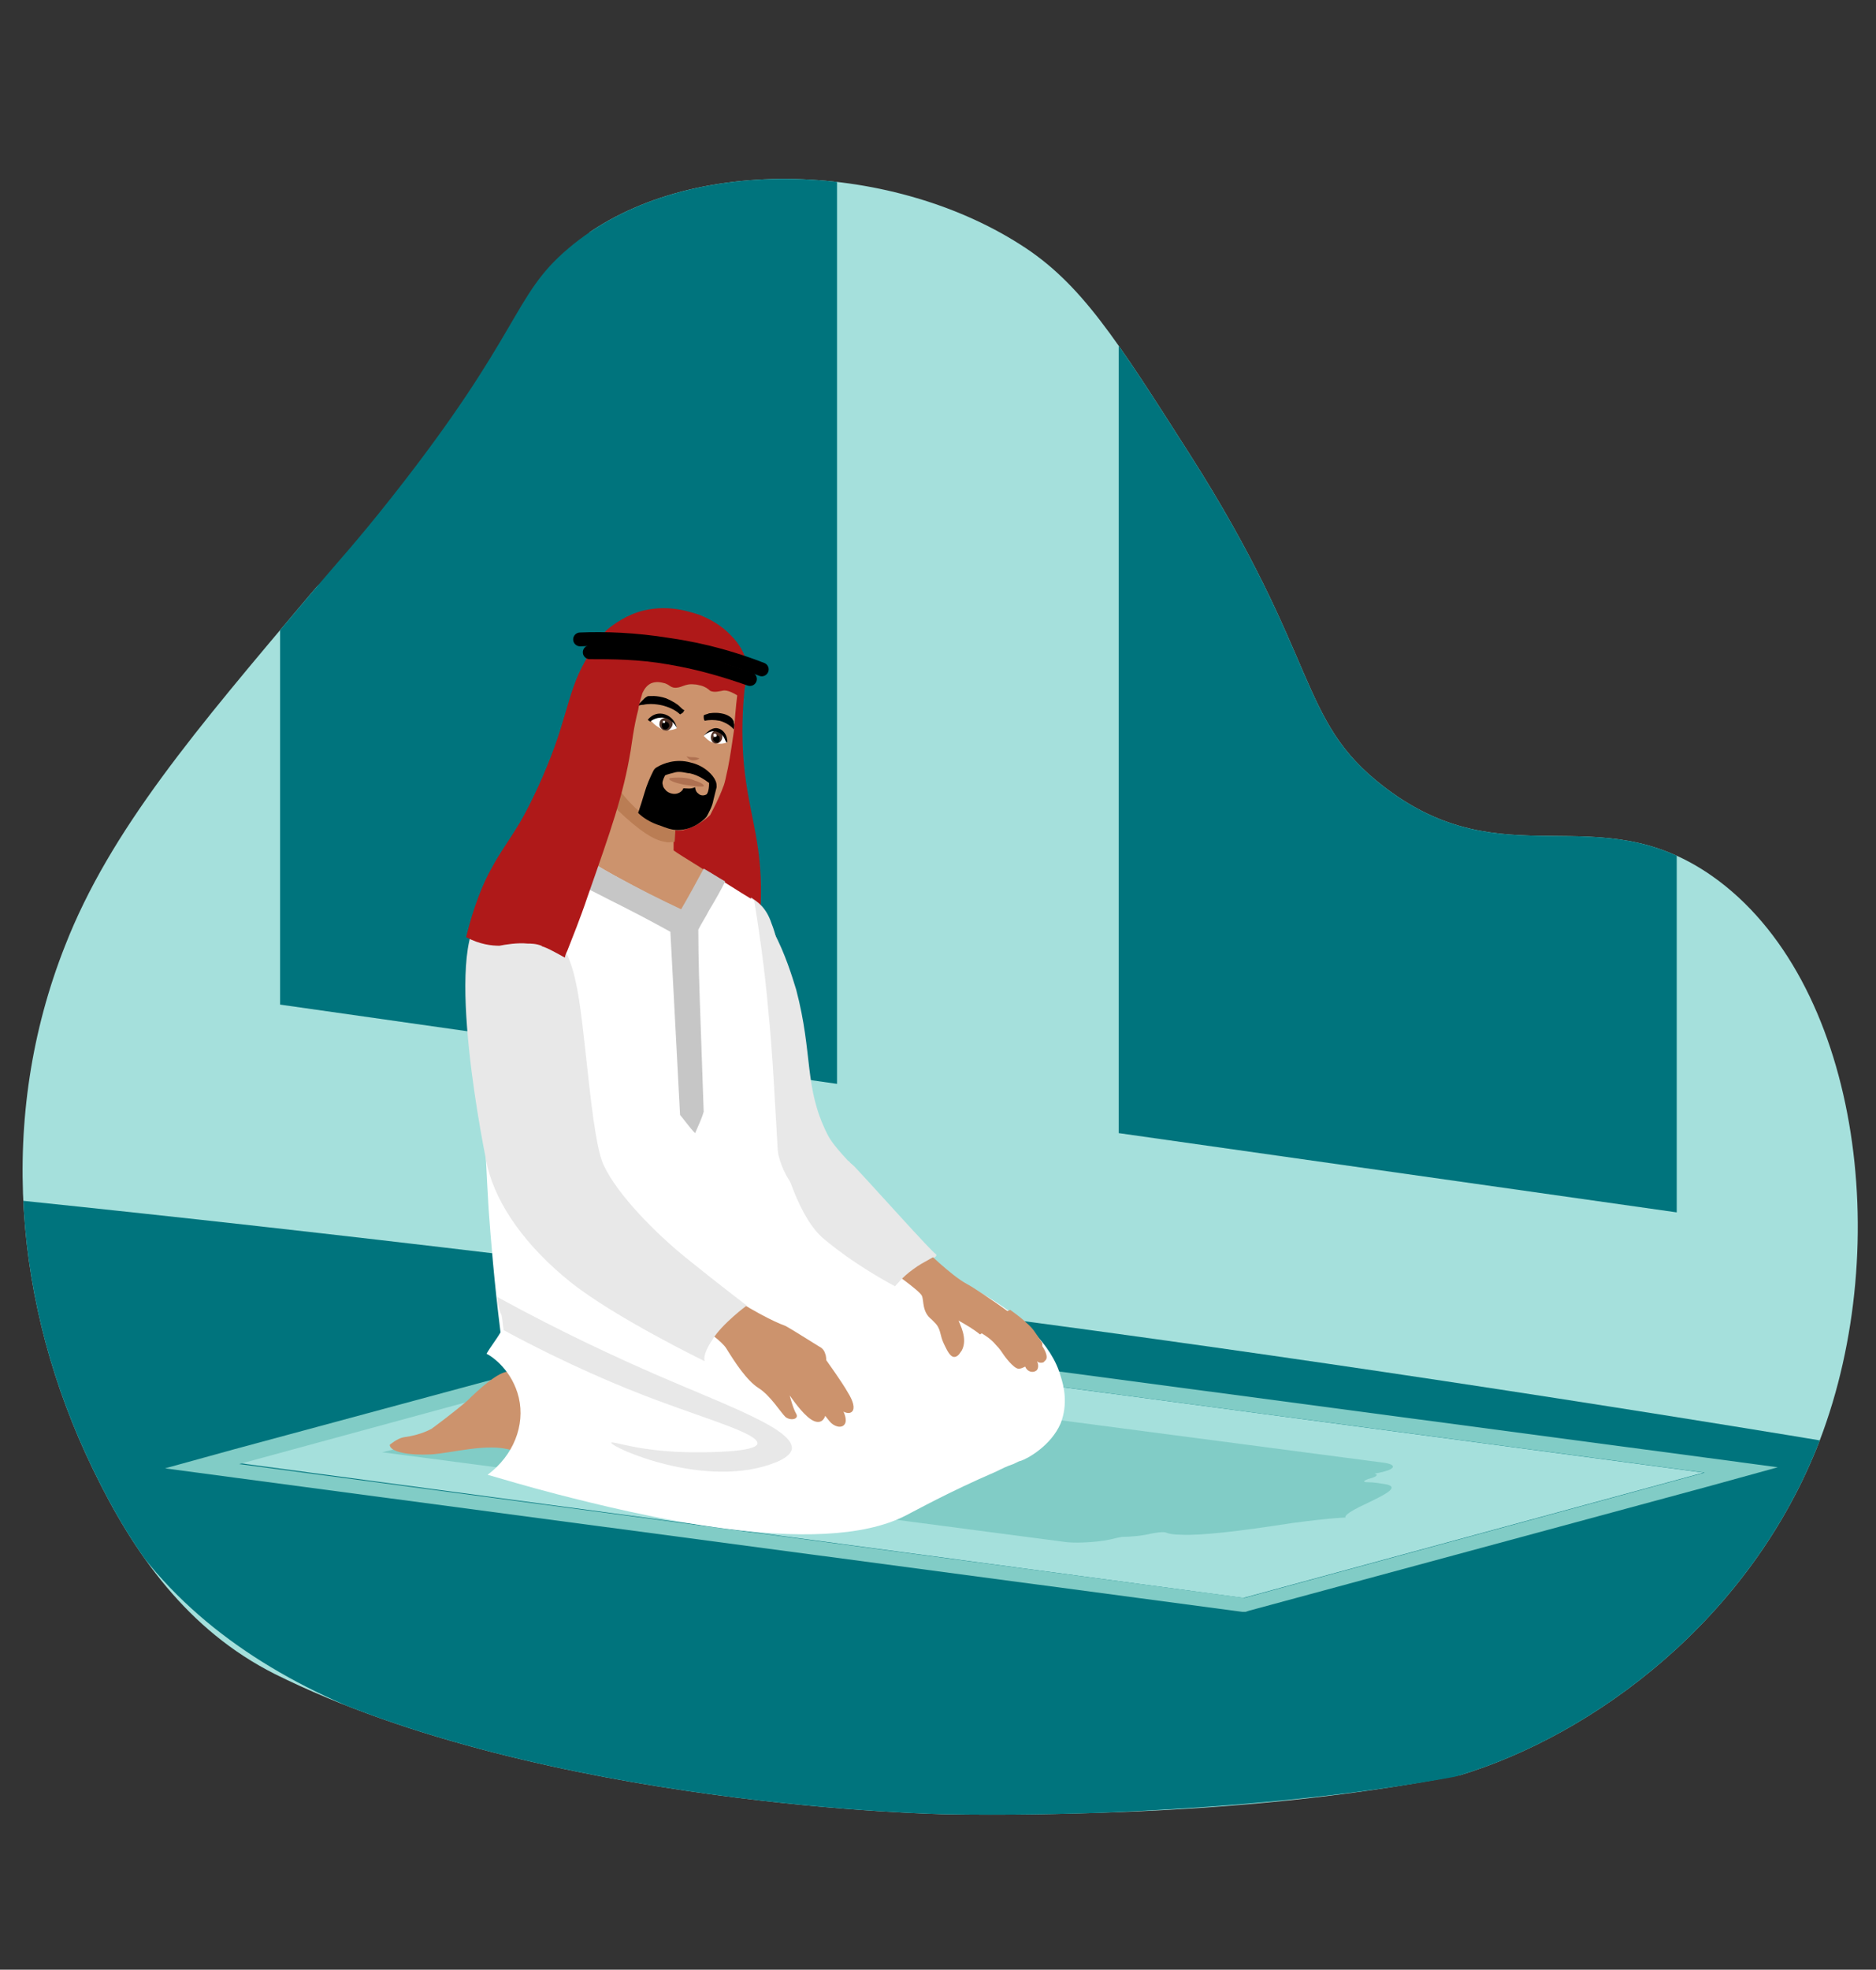 <?xml version="1.0" encoding="utf-8"?>
<!-- Generator: Adobe Illustrator 16.0.0, SVG Export Plug-In . SVG Version: 6.00 Build 0)  -->
<!DOCTYPE svg PUBLIC "-//W3C//DTD SVG 1.1//EN" "http://www.w3.org/Graphics/SVG/1.1/DTD/svg11.dtd">
<svg version="1.1" id="Layer_2" xmlns="http://www.w3.org/2000/svg" xmlns:xlink="http://www.w3.org/1999/xlink" x="0px" y="0px"
	 width="182px" height="191px" viewBox="0 0 182 191" enable-background="new 0 0 182 191" xml:space="preserve">
<rect x="0" y="0" width="182" height="191" fill="#333333" stroke="none"/>
<g>
	<g>
		<g>
			<defs>
				<path id="SVGID_1_" d="M176.54,139.682c-6.676,17.343-21.905,28.558-35.048,32.505c-8.031,2.389-17.211,2.907-32.751,3.531
					c-5.632,0.207-11.37,0.312-17.004,0.207c0,0-39.007-0.623-65.086-13.604c-8.448-4.259-13.664-11.631-17.626-19.836
					c-7.719-15.889-9.284-34.166-2.712-50.781c4.38-11.216,12.726-20.978,23.782-34.063c2.816-3.323,4.485-5.089,7.927-9.451
					c12.622-15.992,11.682-19.522,17.105-24.092c10.952-9.347,31.084-8.516,43.81-0.415c5.944,3.738,9.387,9.242,16.479,20.354
					c12.726,19.938,10.431,25.753,18.775,32.193c11.787,9.14,20.654,0.831,31.918,8.723
					C180.294,94.923,183.841,120.573,176.54,139.682z"/>
			</defs>
			<clipPath id="SVGID_2_">
				<use xlink:href="#SVGID_1_"  overflow="visible"/>
			</clipPath>
			<g clip-path="url(#SVGID_2_)">
				<path fill="#A5E0DC" d="M186.24,133.556c-0.209,1.973-0.521,4.36-1.46,7.372c-3.964,13.293-14.916,22.432-27.746,27.104
					c-5.11,1.869-10.326,3.115-15.646,4.154c-10.743,2.076-21.8,3.115-32.754,3.531c-5.631,0.207-11.368,0.312-17,0.207
					c0,0-39.01-0.623-65.087-13.604c-8.449-4.259-13.664-11.631-17.627-19.836c-7.719-15.889-9.283-34.166-2.712-50.781
					c5.111-13.085,14.186-23.886,23.783-34.063c2.294-2.492,6.466-4.985,11.16-10.177c6.885-7.581,10.431-14.435,12.83-18.9
					C66.81,4.47,73.277-7.576,81.412-12.976c3.13-2.078,16.167-10.385,26.598-6.127c13.039,5.399,11.579,20.976,27.226,32.296
					c10.014,7.27,15.541,4.154,21.277,6.75c2.504,1.143,3.964,2.701,5.007,3.844c22.321,22.846,27.328,56.181,27.328,56.181
					C190.829,92.742,189.369,106.346,186.24,133.556z"/>
				<path fill="#00747D" d="M184.78,141.032c-3.442,11.319-12.204,20.354-22.947,25.132c-9.388,4.258-19.819,6.229-30.04,7.579
					c-9.598,1.247-19.193,1.871-28.895,2.182c-3.753,0.104-7.509,0.104-11.264,0.104c-17.522-0.312-35.568-3.012-52.153-8.412
					c-9.7-3.219-19.087-8.412-25.554-16.614c-7.406-9.349-11.37-22.744-11.892-34.583c31.084,3.219,62.062,6.957,92.937,11.112
					C125.013,131.478,154.949,136.046,184.78,141.032z"/>
				<polygon fill="#00747D" points="162.668,117.562 108.533,109.877 108.533,-1.345 162.668,6.34 				"/>
				<polygon fill="#00747D" points="81.204,105.1 27.174,97.414 27.174,-13.911 81.204,-6.226 				"/>
			</g>
		</g>
		<g>
			<defs>
				<path id="SVGID_3_" d="M176.54,139.682c-6.676,17.343-21.905,28.558-35.048,32.505c-8.031,2.389-17.211,2.907-32.751,3.531
					c-5.632,0.207-11.37,0.312-17.004,0.207c0,0-39.007-0.623-65.086-13.604c-8.448-4.259-13.664-11.631-17.626-19.836
					c-7.719-15.889-9.284-34.166-2.712-50.781c4.38-11.216,12.726-20.978,23.782-34.063c2.816-3.323,4.485-5.089,7.927-9.451
					c12.622-15.992,11.682-19.522,17.105-24.092c10.952-9.347,31.084-8.516,43.81-0.415c5.944,3.738,9.387,9.242,16.479,20.354
					c12.726,19.938,10.431,25.753,18.775,32.193c11.787,9.14,20.654,0.831,31.918,8.723
					C180.294,94.923,183.841,120.573,176.54,139.682z"/>
			</defs>
			<clipPath id="SVGID_4_">
				<use xlink:href="#SVGID_3_"  overflow="visible"/>
			</clipPath>
			<g clip-path="url(#SVGID_4_)">
				<path fill="#AF1919" d="M72.442,65.221c-0.208,1.351-0.417,3.324-0.417,5.713c0,6.23,1.564,9.034,1.772,14.124
					c0.105,2.284,0,5.711-1.251,9.866c-3.442-0.831-6.884-1.662-10.327-2.493c1.669-9.347,3.443-18.692,5.11-28.143
					C69.105,64.599,70.773,64.91,72.442,65.221z"/>
				<g>
					<g>
						<polygon fill="#A5E0DC" points="120.632,154.947 165.275,142.799 67.854,129.815 23.105,141.861 						"/>
						<path fill="#81CCC6" d="M37.083,140.824l66.443,8.723c1.146,0.104,3.336,0,4.798-0.415l0.521-0.104
							c0.833,0,1.981-0.104,2.816-0.313l0,0c0.521-0.104,1.251-0.207,1.459-0.104c0.209,0.104,0.73,0.208,1.462,0.208
							c1.771,0.104,5.527-0.312,10.848-1.143c3.964-0.52,5.11-0.52,5.11-0.52s-0.313-0.208,1.355-1.038
							c2.398-1.143,3.964-1.868,2.607-2.181c-0.625-0.104-1.252-0.208-1.773-0.208s-0.521-0.103,0-0.312l0,0
							c0.836-0.208,1.043-0.415,0.627-0.52l0.521-0.103c1.46-0.313,1.669-0.727,0.521-0.937l-66.442-8.723L37.083,140.824z"/>
						<path fill="#81CCC6" d="M67.854,129.815l97.525,12.983l-44.643,12.148L23.21,141.965L67.854,129.815 M67.749,128.362
							l-0.313,0.104l-44.643,12.047l-6.78,1.869l6.988,0.935l97.526,12.981h0.313l0.313-0.104l44.538-12.046l6.781-1.869
							l-6.99-0.936l-97.524-12.98H67.749L67.749,128.362z"/>
					</g>
					<path fill="#E8E8E8" d="M77.241,95.961c1.669,6.334,0.729,9.451,3.024,14.019c0.312,0.624,0.834,1.351,2.609,3.22
						c1.772,1.869,7.612,8.411,7.926,8.516c0.313,0.104-1.25,0.728-2.19,1.454c-1.043,0.728-1.772,1.662-1.772,1.662
						s-5.946-2.597-9.179-5.193c-1.878-1.454-3.025-2.908-3.755-4.258c-1.147-2.181-1.565-4.257-1.565-6.854
						c-0.209-7.27,1.878-15.161,2.711-18.173C76.197,92.535,76.823,94.612,77.241,95.961z"/>
					<g>
						<path fill="#F7B2A1" d="M69.001,137.708c-2.295-0.519-4.381-0.519-6.677-1.143c-2.293-0.727-5.215-0.311-7.197-0.207
							c-1.982,0.104-3.963-0.207-3.963-0.935c0,0,0.729-0.622,1.356-0.727c0.625-0.103,1.46-0.728,2.398-1.247
							c0.939-0.521,5.737-4.776,7.51-5.088c1.877-0.415,2.19,0.416,3.859,0.935c1.669,0.519,4.903,1.973,5.111,2.077
							C71.607,131.374,69.001,137.708,69.001,137.708z"/>
					</g>
					<path fill="#CC936D" d="M55.65,142.382c-2.295-0.521-3.756-1.039-6.05-1.765c-2.296-0.728-5.841,0.311-7.824,0.415
						c-1.981,0.103-3.963-0.208-3.963-0.935c0,0,0.73-0.625,1.356-0.727c0.729-0.105,1.773-0.313,2.712-0.832
						c0.417-0.312,1.98-1.454,3.442-2.7c1.25-1.244,2.816-2.596,3.754-2.804c1.878-0.416,1.669,1.662,3.337,2.284
						c1.669,0.52,5.424,0.727,5.634,0.727C58.257,136.046,55.65,142.382,55.65,142.382z"/>
					<path fill="#E8E8E8" d="M72.86,87.03c0.625,0.415,1.461,0.934,1.981,2.492c0.417,1.039,0.834,2.596,0.731,4.361
						c-0.314,3.738-0.731,9.139-0.731,9.139l-4.171-1.868C71.399,96.378,72.129,91.704,72.86,87.03z"/>
					<g>
						<g>
							<path fill="#CC936D" d="M68.479,90.042c-0.418,0.207-0.73,0.207-1.043,0.207c-3.129-0.103-13.247-5.607-13.247-5.607
								s3.545-2.804,4.172-3.843c0.313-0.414,0.626-1.142,1.043-2.596c0,0,0,0,0-0.103c0.208-0.728,0.417-1.662,0.626-2.494
								c0.208-0.934,0.417-1.765,0.417-1.765l5.215,2.389c0,0.417,0,0.831-0.105,1.247c-0.104,1.35-0.104,2.7-0.208,4.05
								c0,0.311,0,0.623,0,0.936c1.043,0.726,2.19,1.35,3.234,2.076C68.896,85.473,69.835,89.107,68.479,90.042z"/>
						</g>
					</g>
					<g>
						<path fill="#FFFFFF" d="M75.676,118.704c-5.632,0.416-11.369,0.935-17.106,1.038c-1.668,0-3.129,0-3.129,0
							c-3.233-0.104-5.841-0.311-7.823-0.52c-0.104-1.245-0.208-3.322-0.313-5.918c-0.208-2.805-0.417-4.881-0.521-5.608
							c-1.043-10.593-1.459-15.785,0.313-19.107c0.626-1.144,9.075-5.713,9.075-5.713c1.042,0.624,2.19,1.351,3.339,1.974
							c2.085,1.142,4.171,2.284,6.153,3.219c0.208,0.103,0.417,0.208,0.625,0.312c0.73-1.351,1.46-2.7,2.191-3.947
							c1.564,0.936,3.128,1.974,4.692,2.908c0.731,4.466,1.149,8.101,1.357,10.592c0.417,3.947,0.625,8.516,1.147,17.552
							C75.572,116.628,75.572,117.874,75.676,118.704z"/>
					</g>
					<g>
						<path fill="#FFFFFF" d="M75.468,111.746c0.208,1.039,0.729,2.494,1.981,3.843c1.774,1.973,3.651,2.596,7.197,3.738
							c3.963,1.143,5.215,3.53,5.215,3.53c1.043,0.416,11.265,4.258,13.038,10.593c0.314,0.936,0.731,2.701,0,4.57
							c-0.938,2.181-3.231,3.427-3.858,3.634c-0.103,0-0.312,0.105-0.729,0.311c-0.625,0.209-1.044,0.417-1.669,0.729
							c-4.59,1.974-7.927,3.842-8.761,4.257c-8.449,4.362-26.598-0.207-33.9-2.076c-2.816-0.727-5.215-1.454-6.676-1.869
							c2.504-1.87,3.652-4.777,3.026-7.477c-0.626-2.599-2.503-3.947-3.129-4.259c0.417-0.727,0.938-1.349,1.355-2.077
							c-0.625-4.985-0.939-9.035-1.146-11.839c0,0-0.209-3.219-0.522-10.384l27.954,0.312
							C75.049,108.734,75.258,110.189,75.468,111.746z"/>
					</g>
					<g>
						<path fill="#CC936D" d="M69.313,124.728c3.651,2.388,5.736,3.427,6.884,3.842c0.209,0.104,1.251,0.728,3.234,1.974
							c0.208,0.104,0.521,0.312,0.625,0.727c0.104,0.208,0.104,0.623,0.104,0.623s1.564,2.182,2.085,3.116
							c0.521,0.83,0.729,1.557,0.418,1.868c-0.313,0.313-0.833,0-0.833,0s0.416,0.831,0.102,1.247
							c-0.312,0.415-1.042,0.208-1.459-0.312s-0.417-0.52-0.417-0.52s-0.208,0.831-1.043,0.52s-1.878-1.767-2.398-2.493
							c0,0,0.313,1.246,0.625,1.766c0.313,0.521-0.521,0.728-1.043,0.312c-0.521-0.52-1.46-2.077-2.607-2.802
							c-1.147-0.728-2.294-2.494-3.129-3.844c-0.834-1.351-5.945-4.258-5.945-4.258L69.313,124.728z"/>
						<path fill="#E8E8E8" d="M47.618,88.276c4.903-0.935,7.405,2.908,8.241,6.958c0.938,4.05,1.459,15.163,2.711,17.759
							c1.355,2.907,5.111,6.646,7.928,8.931c2.815,2.283,5.944,4.673,5.944,4.673s-2.398,1.766-3.337,3.324
							c-1.043,1.557-0.73,2.076-0.73,2.076s-8.762-4.257-13.039-7.684c-4.277-3.429-7.093-7.374-8.032-11.113
							C46.47,109.253,42.716,89.211,47.618,88.276z"/>
					</g>
					<path fill="#CC936D" d="M92.99,128.052L92.99,128.052c0.104,0.311,0.939,1.764,0.313,2.907
						c-0.104,0.103-0.313,0.622-0.731,0.622c-0.416,0-0.729-0.727-0.938-1.142c-0.417-0.831-0.313-1.143-0.627-1.766
						c-0.104-0.208-0.313-0.415-0.625-0.727c-0.94-0.728-0.732-1.767-0.94-2.285s-3.231-2.598-3.231-2.598l3.439-1.972
						c0,0,2.609,2.597,4.173,3.427c0.419,0.208,2.504,1.558,4.172,2.805l-2.919,2.076C94.451,128.882,93.723,128.466,92.99,128.052z
						"/>
					<path fill="#CC936D" d="M101.438,131.893c-0.104,0.104-0.207,0.208-0.207,0.208c-0.313,0.104-0.521,0-0.627-0.104
						c0.208,0.415,0.105,0.831-0.104,0.933c-0.313,0.209-0.834,0.105-1.043-0.414c-0.208,0.104-0.418,0.208-0.626,0.208
						c-0.521,0-1.461-1.35-1.461-1.35c-0.208-0.313-0.418-0.623-0.729-0.935c-0.521-0.624-1.043-0.935-1.564-1.247
						c0.208-0.311,0.417-0.623,0.625-1.038c0.729-0.414,1.461-0.728,2.294-1.142c0.732,0.52,1.254,0.935,1.566,1.246
						c0.729,0.623,0.834,0.934,1.355,1.662c0,0.102,0.208,0.208,0.208,0.415c0,0.104,0,0.104,0,0.207
						C101.544,131.167,101.647,131.686,101.438,131.893z"/>
					<path fill="#E8E8E8" d="M82.352,112.578c0.104,0.207,0.313,0.31,0.522,0.518c1.772,1.87,7.612,8.413,7.926,8.516
						c0.313,0.104-1.25,0.727-2.19,1.453c-1.043,0.729-1.772,1.663-1.772,1.663s-3.652-1.87-6.885-4.57
						c-2.504-2.076-3.755-7.062-4.485-9.138C78.598,111.435,79.64,113.719,82.352,112.578z"/>
				</g>
				<path fill="#E8E8E8" d="M48.244,125.766c6.258,3.427,11.682,5.92,15.75,7.685c6.988,3.013,13.039,5.193,12.829,7.063
					c-0.104,0.52-0.73,0.935-1.459,1.247c-6.78,2.803-16.168-1.456-16.063-1.87c0.104-0.208,2.815,0.935,8.136,0.935
					c1.251,0,5.841,0,6.049-0.831c0.104-0.935-4.276-2.181-9.596-4.154c-3.65-1.351-8.866-3.53-15.02-6.854
					c-0.104-0.52-0.104-0.934-0.209-1.453C48.348,126.908,48.244,126.285,48.244,125.766z"/>
				<path fill="#C6C6C6" d="M70.356,85.473c-0.729-0.416-1.355-0.832-2.086-1.247c-0.729,1.35-1.459,2.701-2.19,3.945l0,0l0,0l0,0
					l0,0c-1.982-0.934-4.068-1.972-6.154-3.114c-1.355-0.727-2.712-1.558-3.962-2.285c-0.94,0.52-1.879,1.039-2.818,1.559
					c1.982,0.934,3.964,1.869,5.946,2.907c2.086,1.038,4.067,2.076,5.945,3.115c0.313,5.918,0.626,11.839,0.938,17.758
					c0.522,0.623,0.939,1.247,1.46,1.766c0.313-0.727,0.625-1.351,0.833-2.077c-0.104-2.909-0.208-5.919-0.312-8.931
					c-0.104-2.908-0.209-5.92-0.209-8.723c0.313-0.624,0.73-1.247,1.043-1.87C69.417,87.238,69.939,86.304,70.356,85.473z"/>
				<g>
					<path fill="#BA7D54" d="M65.663,77.58c-0.105,1.349-0.105,2.7-0.209,4.05c-0.313,0-0.626,0.105-0.938,0
						c-0.73-0.104-1.774-0.52-3.859-2.389c-0.313-0.312-0.731-0.623-1.146-1.141L59.3,77.891c0.104-0.415,0.313-0.831,0.417-1.245
						c0.104-0.417,0.208-0.727,0.313-1.144l0,0c1.147,0.519,2.502,1.039,3.858,1.454C64.516,77.269,65.141,77.372,65.663,77.58z"/>
					<path fill="#CC936D" d="M71.191,70.934c-0.313,2.181-0.521,3.427-0.73,4.257c-0.105,0.52-0.209,0.935-0.313,1.142
						c-0.417,1.143-0.939,2.077-1.251,2.701c-0.209,0.207-1.147,1.039-2.295,1.351c-0.208,0.103-0.625,0.207-1.25,0.103
						c-0.209,0-0.418-0.103-0.627-0.208c-1.668-0.623-3.128-1.973-3.128-1.973c-0.626-0.624-1.356-1.35-1.774-2.285
						c-0.521-1.246-0.521-2.284,0.835-7.685c1.147-4.569,1.564-5.503,2.608-6.023c0.521-0.208,1.251-0.416,2.815-0.623
						c1.251-0.208,1.669-0.208,2.086-0.208c0.209,0,1.147,0.208,1.982,0.935c0.208,0.208,0.834,0.832,1.251,1.766
						c0.313,0.831,0.313,1.454,0.208,2.596C71.295,69.064,71.295,70.103,71.191,70.934z"/>
					<g>
						<g>
							<path fill="#AF7151" d="M68.27,76.23c0,0.104-1.042,0-1.668-0.104c-0.729-0.104-1.773-0.415-1.669-0.624
								c0-0.104,0.731-0.104,0.939-0.104c0.834,0,1.356,0.207,1.564,0.312C67.54,75.711,68.375,76.022,68.27,76.23z"/>
						</g>
						<path fill="#AF7151" d="M67.854,73.529c-0.104,0.104-0.313,0.209-0.626,0.209c-0.417,0-0.626-0.416-0.626-0.416
							c0.209,0.104,0.521,0.104,0.729,0.104C67.54,73.426,67.749,73.529,67.854,73.529z"/>
						<g>
							<path fill="#FFFFFF" d="M65.663,70.622c-0.209-0.832-0.835-1.35-1.461-1.35c-0.625,0-1.043,0.415-1.147,0.518
								c0,0,0,0.105,0.104,0.105c0.417,0.519,0.938,0.727,1.043,0.831C64.828,70.934,65.454,70.727,65.663,70.622z"/>
							<g>
								<path fill="#513328" d="M63.994,70.103c-0.105,0.312,0.208,0.727,0.521,0.727c0.313,0.105,0.625-0.207,0.729-0.519
									c0.104-0.312-0.208-0.727-0.521-0.727C64.307,69.583,63.994,69.791,63.994,70.103z"/>
								<path d="M64.202,70.311c0,0.208,0.104,0.416,0.313,0.416c0.208,0,0.313-0.104,0.417-0.313c0-0.207-0.104-0.415-0.313-0.415
									C64.411,69.999,64.202,70.103,64.202,70.311z"/>
								<path fill="#FFFFFF" d="M64.307,69.999c0,0.104,0,0.104,0.104,0.104c0.105,0,0.105,0,0.105-0.104s0-0.104-0.105-0.104
									C64.307,69.896,64.307,69.896,64.307,69.999z"/>
							</g>
							<path d="M65.663,70.622c0-0.104-0.522-1.039-1.461-1.039c-0.625,0-1.043,0.312-1.147,0.416c0,0,0-0.104-0.104-0.104
								c0,0,0,0-0.105-0.105c0.419-0.518,1.043-0.727,1.67-0.518C65.141,69.479,65.558,69.999,65.663,70.622z"/>
						</g>
						<g>
							<path fill="#FFFFFF" d="M68.27,71.349c0.523-0.622,1.147-0.83,1.67-0.52c0.521,0.312,0.521,1.039,0.625,1.143
								c-0.208,0.104-0.625,0.208-1.147,0.104C68.792,71.972,68.479,71.557,68.27,71.349z"/>
							<g>
								<path fill="#513328" d="M70.044,71.661c-0.104,0.311-0.417,0.519-0.731,0.414c-0.312-0.104-0.417-0.519-0.312-0.83
									c0.104-0.311,0.416-0.519,0.729-0.416C70.044,70.934,70.148,71.349,70.044,71.661z"/>
								<path d="M69.835,71.765c-0.105,0.207-0.209,0.311-0.418,0.207c-0.208-0.104-0.312-0.311-0.208-0.415
									c0.104-0.208,0.208-0.312,0.417-0.208C69.835,71.349,69.835,71.557,69.835,71.765z"/>
								<path fill="#FFFFFF" d="M69.522,71.349c0,0.104-0.105,0.104-0.209,0.104s-0.104-0.104-0.104-0.208
									c0-0.104,0.104-0.104,0.208-0.104C69.522,71.245,69.522,71.245,69.522,71.349z"/>
							</g>
							<path d="M68.27,71.349c0,0,0.731-0.727,1.461-0.312c0.521,0.208,0.625,0.831,0.73,0.935c0,0,0,0,0.104,0l0,0
								c0-0.727-0.417-1.245-0.938-1.35C69.209,70.519,68.688,70.829,68.27,71.349z"/>
						</g>
						<path d="M65.872,68.442c-0.105-0.104-0.522-0.416-1.252-0.729c-0.939-0.311-1.564-0.207-1.774-0.207
							c-0.207,0.104-0.313,0.207-0.313,0.207c-0.104,0.105-0.209,0.208-0.313,0.313c-0.104,0.104-0.313,0.312-0.417,0.52
							c0,0,0.104,0,0.104-0.104c0,0,0.208-0.104,0.521-0.104c0.939-0.208,1.981,0.104,1.981,0.104
							c0.73,0.207,1.252,0.519,1.565,0.831c0,0,0.208-0.104,0.313-0.208c0-0.104,0.104-0.104,0.104-0.207
							C66.289,68.857,66.08,68.649,65.872,68.442z"/>
						<g>
							<path d="M71.191,70.727C71.086,70.727,71.086,70.727,71.191,70.727c-0.521-0.624-1.356-0.831-1.356-0.831
								c-0.522-0.105-1.043-0.105-1.46,0c0,0-0.105-0.105-0.105-0.312c0-0.104,0-0.208,0-0.208c0.105-0.104,0.314-0.104,0.523-0.208
								c0.104,0,0.521-0.104,1.147,0c0.73,0.104,1.146,0.519,1.146,0.623c0.105,0.105,0.105,0.208,0.105,0.312
								C71.295,70.311,71.191,70.519,71.191,70.727z"/>
						</g>
						<path d="M67.019,73.945c-1.461-0.416-2.712,0.104-3.233,0.417c-0.208,0.104-0.313,0.208-0.417,0.415
							c-0.313,0.623-0.627,1.35-0.835,2.076c-0.209,0.728-0.417,1.35-0.625,1.974c0.417,0.415,1.147,0.935,2.189,1.247
							c0.522,0.207,1.044,0.415,1.669,0.415c1.564,0,2.713-1.142,2.817-1.35c0.209-0.416,0.521-0.935,0.625-1.558
							c0.104-0.416,0.208-0.831,0.313-1.247c0-0.207,0-0.414-0.105-0.622C69.209,75.191,68.375,74.257,67.019,73.945z
							 M66.289,76.438c0,0.104-0.209,0.415-0.625,0.519c-0.418,0.104-0.939-0.104-1.147-0.415l0,0l0,0c0,0-0.209-0.208-0.209-0.416
							c-0.104-0.207,0-0.52,0.209-0.935c0.208-0.104,0.625-0.208,1.042-0.312c0.522-0.104,1.043,0.104,1.357,0.104
							c0.939,0.208,1.565,0.728,1.878,0.936c0,0.83-0.209,1.141-0.313,1.141l0,0c-0.21,0.104-0.521,0.104-0.73-0.104
							c-0.313-0.208-0.313-0.624-0.313-0.624C67.019,76.542,66.601,76.438,66.289,76.438z"/>
					</g>
					<path fill="#AF1919" d="M71.817,67.611c-0.939-0.623-1.461-0.728-1.773-0.623c-0.104,0-0.731,0.208-1.147,0l0,0
						c-0.209-0.208-0.521-0.416-0.938-0.52c-0.104,0-0.314-0.104-0.627-0.104c-0.938-0.104-1.251,0.416-1.981,0.312
						c-0.417-0.104-0.313-0.208-0.834-0.415c-0.418-0.104-0.835-0.208-1.356,0c-0.417,0.208-0.626,0.519-0.835,0.935
						c-0.104,0.416-0.313,0.935-0.417,1.662c-0.417,1.557-0.625,3.323-0.729,3.947c-0.73,4.361-1.878,7.581-4.173,14.124
						c-0.73,2.18-1.46,3.946-1.982,5.296c-0.104,0.207-0.208,0.414-0.208,0.623c-0.104,0-1.251-0.729-2.085-1.04
						c-0.105,0-0.209-0.103-0.209-0.103c-0.522-0.208-1.043-0.208-1.356-0.208c-0.938-0.104-2.19,0.103-2.711,0.208
						c-0.73,0-1.879-0.105-3.235-0.831c0.731-3.013,1.669-5.297,2.504-6.75c0.834-1.558,1.459-2.286,2.711-4.362
						c0.313-0.52,1.46-2.596,2.608-5.399c2.294-5.504,1.98-7.893,4.588-11.632c0.522-0.727,0.939-1.351,1.251-1.661
						c0.627-0.52,1.878-1.454,3.547-1.87c2.608-0.624,4.693,0.208,5.424,0.416c0.73,0.311,1.982,0.831,3.129,2.077
						c0.521,0.519,1.565,1.765,1.565,3.634C72.442,66.261,72.129,67.091,71.817,67.611z"/>
					<g>
						
							<path fill="none" stroke="#000000" stroke-width="1.338" stroke-linecap="round" stroke-linejoin="round" stroke-miterlimit="10" d="
							M72.756,65.845c-2.086-0.727-4.694-1.557-7.824-2.076c-2.92-0.519-5.528-0.519-7.719-0.519"/>
						
							<path fill="none" stroke="#000000" stroke-width="1.338" stroke-linecap="round" stroke-linejoin="round" stroke-miterlimit="10" d="
							M56.275,62.002c2.399-0.104,5.32,0,8.553,0.52c3.651,0.519,6.675,1.454,9.075,2.388"/>
					</g>
				</g>
			</g>
		</g>
		<g>
			<defs>
				<path id="SVGID_5_" d="M176.54,139.682c-6.676,17.343-21.905,28.558-35.048,32.505c-8.031,2.389-17.211,2.907-32.751,3.531
					c-5.632,0.207-11.37,0.312-17.004,0.207c0,0-39.007-0.623-65.086-13.604c-8.448-4.259-13.664-11.631-17.626-19.836
					c-7.719-15.889-9.284-34.166-2.712-50.781c4.38-11.216,12.726-20.978,23.782-34.063c2.816-3.323,4.485-5.089,7.927-9.451
					c12.622-15.992,11.682-19.522,17.105-24.092c10.952-9.347,31.084-8.516,43.81-0.415c5.944,3.738,9.387,9.242,16.479,20.354
					c12.726,19.938,10.431,25.753,18.775,32.193c11.787,9.14,20.654,0.831,31.918,8.723
					C180.294,94.923,183.841,120.573,176.54,139.682z"/>
			</defs>
			<clipPath id="SVGID_6_">
				<use xlink:href="#SVGID_5_"  overflow="visible"/>
			</clipPath>
			<path clip-path="url(#SVGID_6_)" fill="none" d="M186.24,133.556c-0.209,2.076-0.625,4.465-1.46,7.372
				c-3.964,13.293-14.916,22.432-27.746,27.104c-5.11,1.869-10.326,3.115-15.646,4.154c-10.743,2.076-21.8,3.115-32.754,3.531
				c-5.631,0.207-11.368,0.312-17,0.207c0,0-39.01-0.623-65.087-13.604c-8.449-4.259-13.664-11.631-17.627-19.836
				c-7.719-15.889-9.283-34.166-2.712-50.781c5.111-13.085,14.186-23.886,23.783-34.063C46.367,40.09,50.956,45.594,60.656,30.537
				c12.1-18.797,8.449-32.713,20.756-43.409c0.627-0.52,13.561-11.424,26.598-6.127c13.039,5.4,11.579,20.978,27.226,32.297
				c10.014,7.27,15.541,4.154,21.277,6.75c0,0,2.399,1.247,5.007,3.844c19.818,20.354,25.659,58.258,25.659,58.258
				C190.099,100.115,188.639,112.993,186.24,133.556z"/>
		</g>
	</g>
</g>
</svg>
